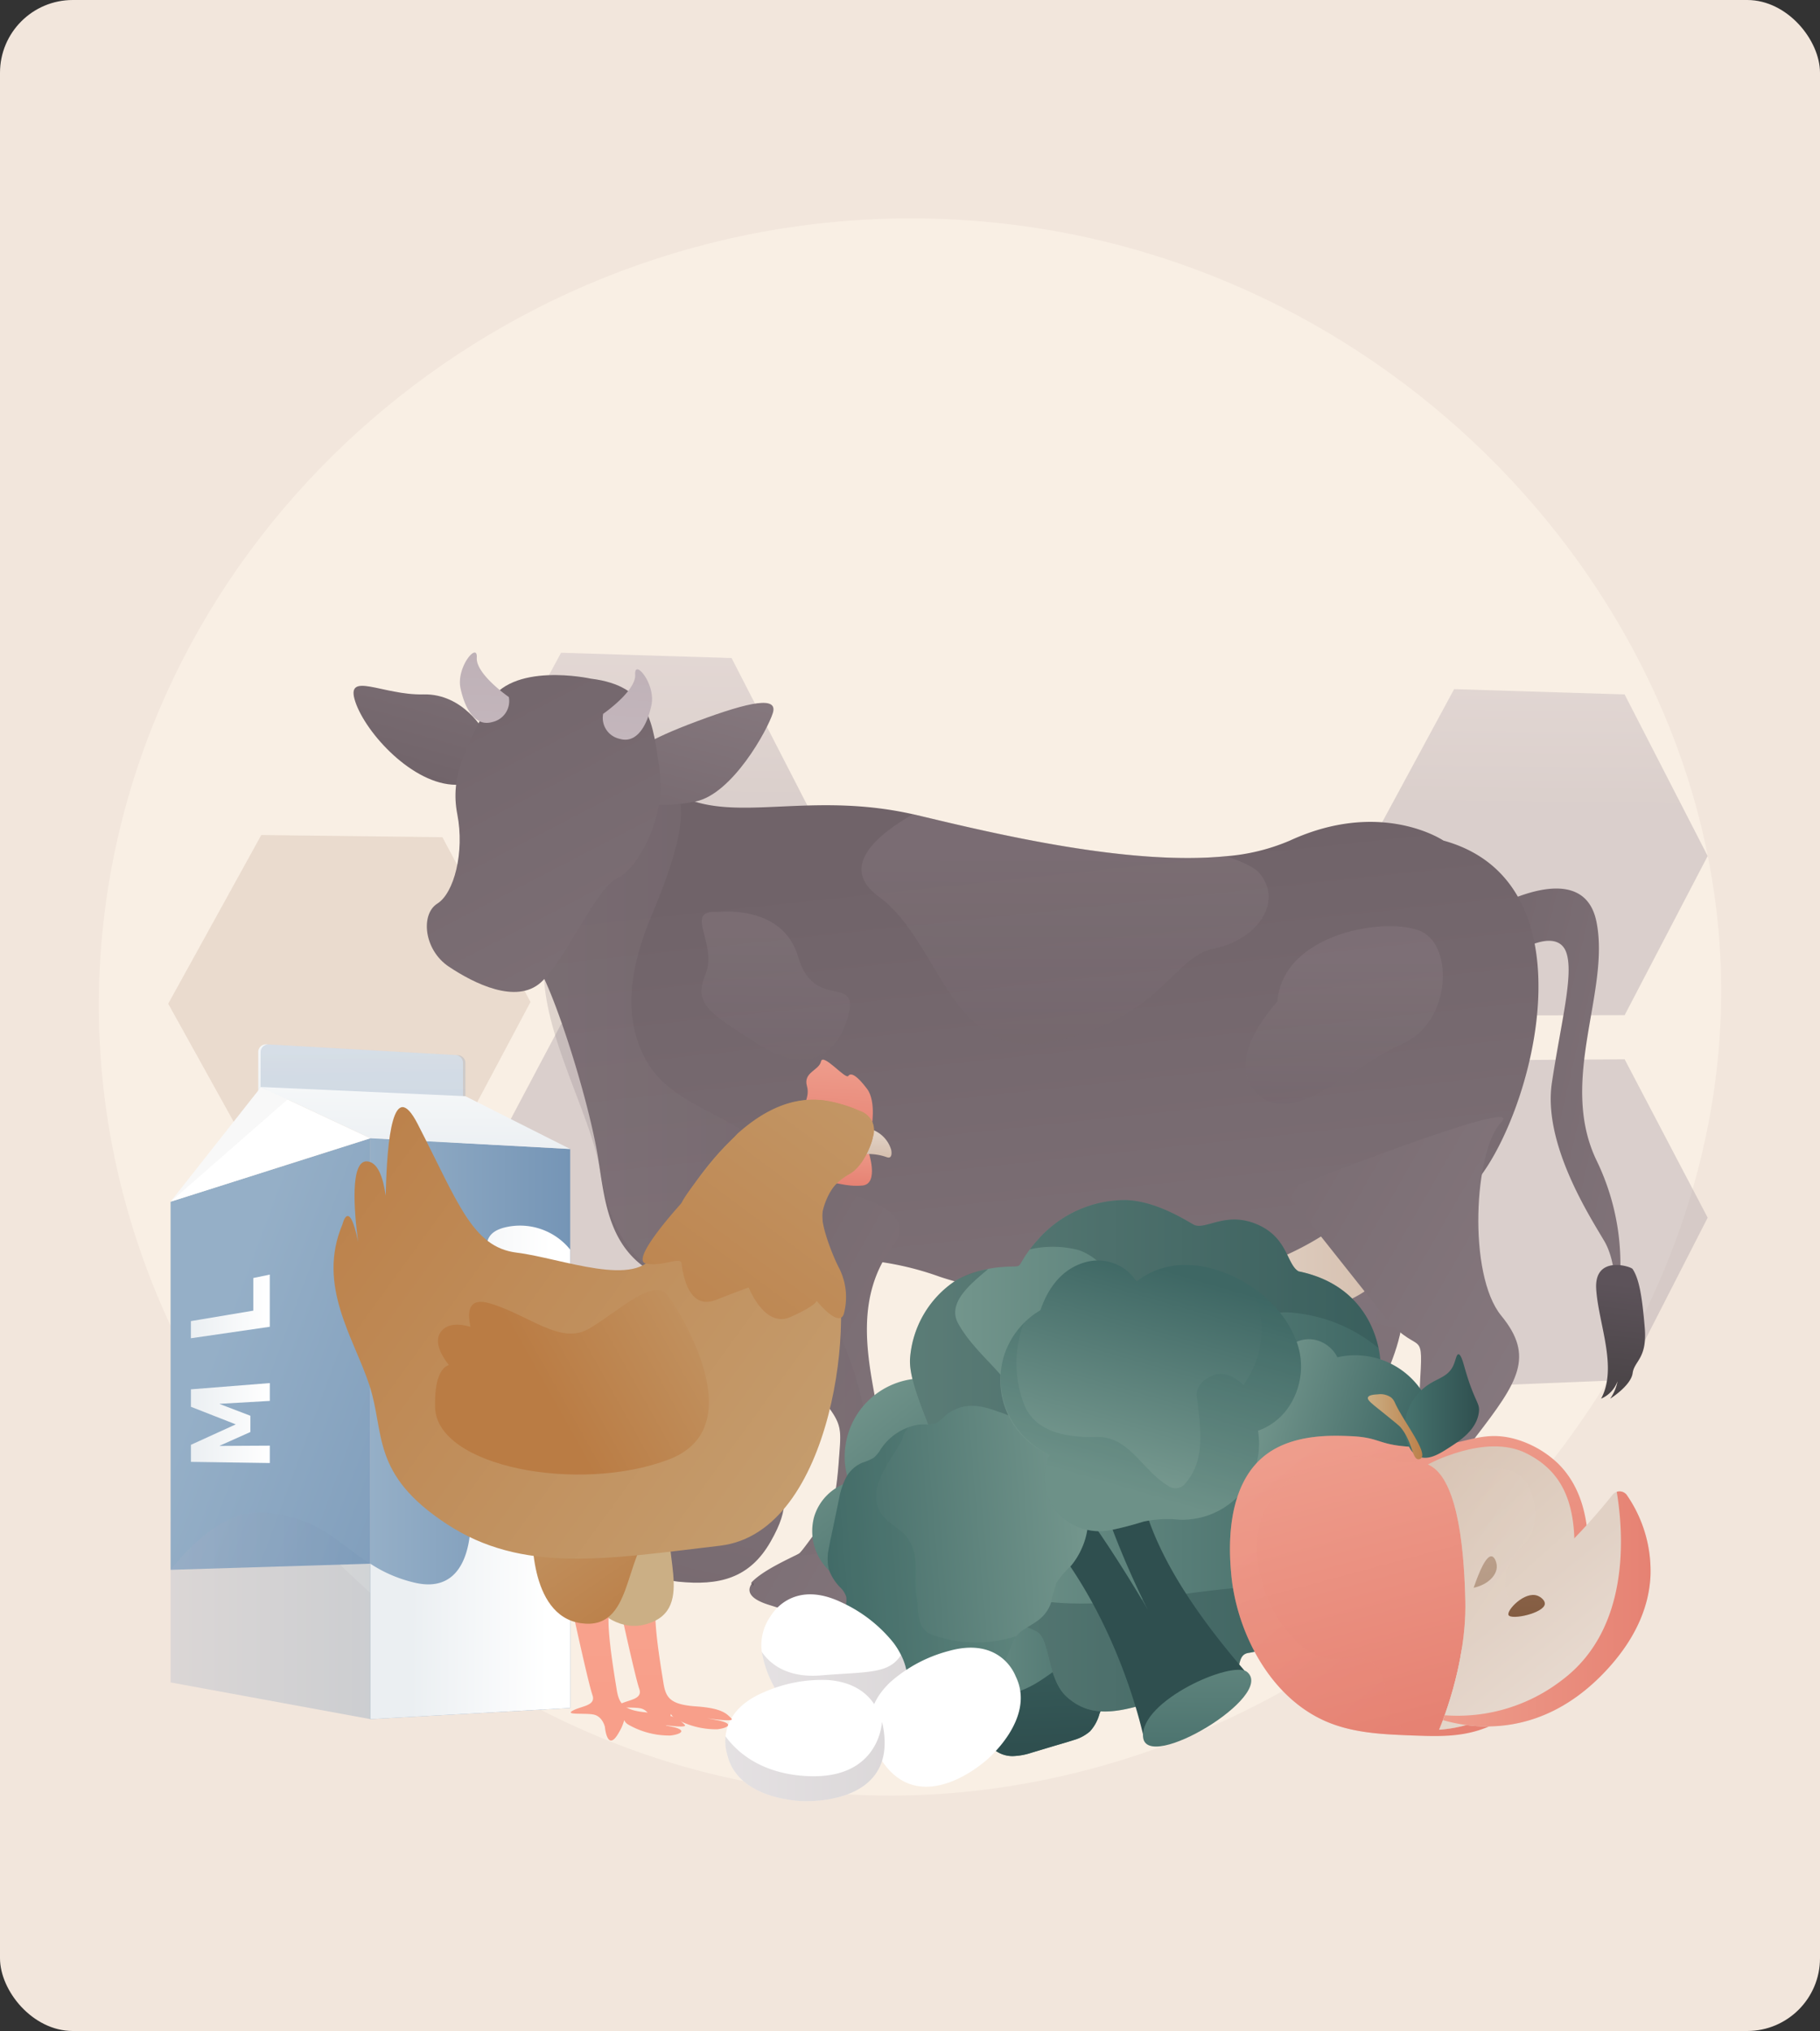 <svg xmlns="http://www.w3.org/2000/svg" xmlns:xlink="http://www.w3.org/1999/xlink" width="250" height="279" viewBox="0 0 250 279"><rect x="0" y="0" width="250" height="279" fill="#333333" stroke="none"/><defs><linearGradient id="a" x1="0.588" y1="-0.637" x2="0.545" y2="-0.078" gradientUnits="objectBoundingBox"><stop offset="0" stop-color="#e4d6ca"/><stop offset="1" stop-color="#d4bdac"/></linearGradient><linearGradient id="b" x1="0.523" y1="-1.484" x2="0.514" y2="-0.699" gradientUnits="objectBoundingBox"><stop offset="0" stop-color="#d3c5cb"/><stop offset="1" stop-color="#ada0a6"/></linearGradient><linearGradient id="c" x1="0.51" y1="-0.355" x2="0.501" y2="0.433" xlink:href="#b"/><linearGradient id="d" x1="0.579" y1="-0.525" x2="0.536" y2="0.034" xlink:href="#a"/><linearGradient id="e" x1="0.524" y1="-1.562" x2="0.515" y2="-0.776" xlink:href="#b"/><linearGradient id="f" x1="0.511" y1="-0.434" x2="0.502" y2="0.354" xlink:href="#b"/><linearGradient id="g" x1="2.965" y1="2.133" x2="-0.186" y2="-0.298" gradientUnits="objectBoundingBox"><stop offset="0" stop-color="#96888e"/><stop offset="1" stop-color="#706369"/></linearGradient><linearGradient id="h" x1="0.732" y1="-1.584" x2="0.388" y2="1.745" xlink:href="#g"/><linearGradient id="i" x1="0.699" y1="-1.571" x2="0.388" y2="1.746" xlink:href="#g"/><linearGradient id="j" x1="0" y1="0.5" x2="1" y2="0.5" xlink:href="#a"/><linearGradient id="m" x1="0.74" y1="-1.586" x2="0.359" y2="1.746" xlink:href="#g"/><linearGradient id="n" x1="0.957" y1="2.511" x2="0.44" y2="0.143" xlink:href="#g"/><linearGradient id="o" x1="2.314" y1="2.374" x2="-0.232" y2="-0.435" xlink:href="#g"/><linearGradient id="p" y1="0.5" x2="1" y2="0.5" gradientUnits="objectBoundingBox"><stop offset="0" stop-color="#5d535a"/><stop offset="1" stop-color="#464143"/></linearGradient><linearGradient id="q" x1="0" y1="0.5" x2="1" y2="0.5" xlink:href="#g"/><linearGradient id="s" x1="1.779" y1="1.763" x2="-0.421" y2="-0.705" xlink:href="#g"/><linearGradient id="t" x1="1.499" y1="-2.536" x2="0.313" y2="0.963" xlink:href="#g"/><linearGradient id="u" x1="1.132" y1="-1.561" x2="-0.034" y2="1.833" xlink:href="#g"/><linearGradient id="v" x1="1.663" y1="3.711" x2="0.188" y2="-0.314" xlink:href="#g"/><linearGradient id="w" x1="0.302" y1="4.569" x2="0.722" y2="-3.952" xlink:href="#b"/><linearGradient id="x" x1="0.311" y1="4.4" x2="0.73" y2="-4.121" xlink:href="#b"/><linearGradient id="y" x1="0.505" y1="0.201" x2="0.473" y2="1.09" xlink:href="#p"/><linearGradient id="z" x1="0.501" y1="0.208" x2="0.494" y2="1.089" xlink:href="#g"/><linearGradient id="aa" x1="0.504" y1="0.199" x2="0.493" y2="1.093" xlink:href="#g"/><linearGradient id="ab" x1="0.503" y1="0.203" x2="0.491" y2="1.085" xlink:href="#g"/><linearGradient id="ac" y1="0.5" x2="1" y2="0.5" gradientUnits="objectBoundingBox"><stop offset="0" stop-color="#799b91"/><stop offset="1" stop-color="#3e6764"/></linearGradient><linearGradient id="ad" x1="-5.804" y1="-0.306" x2="-5.704" y2="1.327" gradientUnits="objectBoundingBox"><stop offset="0" stop-color="#46736e"/><stop offset="0.996" stop-color="#2f4f4f"/></linearGradient><linearGradient id="ae" x1="0.045" y1="0.006" x2="0.703" y2="0.749" xlink:href="#ac"/><linearGradient id="ag" x1="-4.867" y1="0.815" x2="-3.917" y2="0.815" xlink:href="#ad"/><linearGradient id="ah" x1="-4.038" y1="0.718" x2="-2.855" y2="0.718" xlink:href="#ad"/><linearGradient id="ai" x1="-6.887" y1="0.783" x2="-1.906" y2="-1.14" xlink:href="#ad"/><linearGradient id="aj" x1="0.097" y1="0.403" x2="0.877" y2="0.604" xlink:href="#ac"/><linearGradient id="ak" x1="-8.986" y1="-0.332" x2="-8.137" y2="-0.332" xlink:href="#ac"/><linearGradient id="al" x1="1.112" y1="0.439" x2="-0.11" y2="0.553" xlink:href="#ac"/><linearGradient id="am" x1="-7.466" y1="1.102" x2="-6.189" y2="1.102" xlink:href="#ac"/><linearGradient id="an" x1="0.367" y1="0.83" x2="0.615" y2="0.055" xlink:href="#ac"/><linearGradient id="ao" x1="-5.504" y1="0.633" x2="-4.586" y2="0.633" xlink:href="#ac"/><linearGradient id="ap" x1="-17.53" y1="-1.628" x2="-17.568" y2="1.742" xlink:href="#ac"/><linearGradient id="at" x1="0.474" y1="1.439" x2="0.56" y2="-1.475" gradientUnits="objectBoundingBox"><stop offset="0.004" stop-color="#ebeff2"/><stop offset="1" stop-color="#fff"/></linearGradient><linearGradient id="au" x1="0.213" y1="-2.04" x2="0.779" y2="3.062" gradientUnits="objectBoundingBox"><stop offset="0" stop-color="#a6b2c7"/><stop offset="1" stop-color="#7595b6"/></linearGradient><linearGradient id="av" y1="0.5" x2="1" y2="0.5" gradientUnits="objectBoundingBox"><stop offset="0" stop-color="#95afc7"/><stop offset="1" stop-color="#7595b6"/></linearGradient><linearGradient id="aw" x1="0.208" y1="0.496" x2="0.894" y2="0.511" xlink:href="#at"/><linearGradient id="ax" x1="0.317" y1="0.354" x2="1.506" y2="1.303" xlink:href="#av"/><linearGradient id="ay" x1="0" y1="0.5" x2="1" y2="0.5" xlink:href="#au"/><linearGradient id="az" x1="0" y1="0.5" x2="1" y2="0.5" xlink:href="#at"/><linearGradient id="bd" x1="0.487" y1="1.104" x2="0.533" y2="-1.021" xlink:href="#at"/><linearGradient id="bf" x1="0.378" y1="-2.253" x2="0.504" y2="0.606" gradientUnits="objectBoundingBox"><stop offset="0" stop-color="#f6af9a"/><stop offset="0.996" stop-color="#f89f8a"/></linearGradient><linearGradient id="bg" x1="0.378" y1="-2.246" x2="0.501" y2="0.606" xlink:href="#bf"/><linearGradient id="bh" x1="0.465" y1="-2.246" x2="0.497" y2="0.605" xlink:href="#bf"/><linearGradient id="bl" x1="-16.322" y1="-2.483" x2="-16.685" y2="-1.314" gradientUnits="objectBoundingBox"><stop offset="0" stop-color="#cbaf85"/><stop offset="1" stop-color="#ba7c44"/></linearGradient><linearGradient id="bm" x1="0.38" y1="-2.253" x2="0.506" y2="0.606" xlink:href="#bf"/><linearGradient id="bn" x1="0.38" y1="-2.246" x2="0.503" y2="0.606" xlink:href="#bf"/><linearGradient id="bp" x1="-0.718" y1="-1.329" x2="1.016" y2="1.084" xlink:href="#bl"/><linearGradient id="bq" x1="0.537" y1="-0.017" x2="0.491" y2="0.995" gradientUnits="objectBoundingBox"><stop offset="0" stop-color="#ef9f8e"/><stop offset="1" stop-color="#e68273"/></linearGradient><linearGradient id="br" x1="0.535" y1="0.013" x2="0.482" y2="0.981" xlink:href="#bq"/><linearGradient id="bs" x1="0.531" y1="0.015" x2="0.488" y2="0.976" xlink:href="#a"/><linearGradient id="bt" x1="1.561" y1="1.073" x2="-0.105" y2="0.046" xlink:href="#bl"/><linearGradient id="bu" x1="1.992" y1="-0.288" x2="0.462" y2="0.514" xlink:href="#bl"/><linearGradient id="bv" x1="1.942" y1="-1.211" x2="-0.045" y2="1.485" xlink:href="#bl"/><linearGradient id="bw" x1="0.343" y1="-0.08" x2="0.667" y2="0.909" xlink:href="#bq"/><linearGradient id="bx" x1="0.334" y1="-0.009" x2="0.904" y2="0.982" xlink:href="#bq"/><linearGradient id="by" x1="0" y1="0.5" x2="1" y2="0.5" xlink:href="#ad"/><linearGradient id="ca" x1="0" y1="0.5" x2="1" y2="0.5" xlink:href="#bl"/><linearGradient id="cc" x1="0.6" y1="0.776" x2="0.091" y2="-0.335" xlink:href="#a"/><linearGradient id="cd" x1="0.345" y1="-0.115" x2="1.241" y2="4.299" gradientUnits="objectBoundingBox"><stop offset="0" stop-color="#956f53"/><stop offset="1" stop-color="#71482f"/></linearGradient><linearGradient id="ce" x1="0.668" y1="0.783" x2="-0.03" y2="-0.368" xlink:href="#a"/><clipPath id="cf"><path d="M1834.331,1744.989s7.829-4.318,13.428-1.566,15.635,1.827,17.059,10.985c1.332,8.571.095,29.989-28.969,27.023,0,0,3.8-8.683,3.606-17.652S1838.032,1746.6,1834.331,1744.989Z" transform="translate(-1834.331 -1742.506)" fill="none"/></clipPath><linearGradient id="cg" x1="1.001" y1="1.301" x2="0.403" y2="0.411" gradientUnits="objectBoundingBox"><stop offset="0" stop-color="#f3e9e1"/><stop offset="1" stop-color="#e1d1c5"/></linearGradient><linearGradient id="ch" x1="0" y1="0.5" x2="1" y2="0.5" xlink:href="#bq"/><linearGradient id="ci" x1="0.249" y1="-2.17" x2="0.817" y2="4.165" xlink:href="#cd"/></defs><g transform="translate(10355 9457)"><g transform="translate(-3879 -492)"><rect width="250" height="279" rx="10" transform="translate(-6476 -8965)" fill="#f2e6dc"/><g transform="translate(-6462.428 -8935)"><path d="M449.9,357.335c-57.05-1.685-106.468,39.711-113.934,94.027-8.163,59.387,36.766,112.821,92.049,121.379C496.773,583.386,563.469,521.8,557.48,455,552.969,404.661,507.888,359.048,449.9,357.335Z" transform="translate(-335 -357.285)" fill="#f9efe4"/><g transform="translate(9.534 59.668)" opacity="0.5"><g transform="translate(0)" opacity="0.8"><path d="M450.955,1053.18l-24.878-.3-12.786,23.174,12.786,23.052,24.878-.536,12.1-22.753Z" transform="translate(-413.292 -1027.839)" fill="url(#a)"/><path d="M793.093,1264.8l-23.424.165-12.028,22.708,12.028,22.135,23.424-.952,11.406-22.3Z" transform="translate(-715.707 -1213.95)" fill="url(#b)"/><path d="M793.093,847.981l-23.424-.73L757.641,869.5l12.028,22.595,23.424-.057L804.5,870.173Z" transform="translate(-715.707 -847.251)" fill="url(#c)"/></g><g transform="translate(122.673 4.999)" opacity="0.8"><path d="M1458.293,1094.232l-24.878-.3-12.786,23.174,12.786,23.052,24.878-.536,12.1-22.753Z" transform="translate(-1420.629 -1068.891)" fill="url(#d)"/><path d="M1800.431,1305.852l-23.423.165-12.028,22.708,12.028,22.135,23.423-.952,11.406-22.3Z" transform="translate(-1723.045 -1255.003)" fill="url(#e)"/><path d="M1800.431,889.034l-23.423-.73-12.028,22.249,12.028,22.595,23.423-.057,11.406-21.864Z" transform="translate(-1723.045 -888.303)" fill="url(#f)"/></g></g><g transform="translate(34.992 59.636)"><path d="M1896.734,1116.612s13.626-8.367,15.539,1.2-5.259,21.748,0,32.748a32.641,32.641,0,0,1,2.63,20.8s.478-6.244-1.554-9.7-8.466-13.412-7.2-21.779,3.018-14.821,1.982-17.849-5.339-1.2-7.251.4S1896.734,1116.612,1896.734,1116.612Z" transform="translate(-1741.539 -1080.802)" fill="url(#g)"/><g transform="translate(115.672 69.134)"><path d="M1592.071,1457.067c-1.924,4.621-3.656,7.128-4.043,11.362s-7.122,6.163-13.476,4.043,2.114-4.431,2.114-6.354,3.466-3.656,5.008-5.389,5.008-16.948,4.621-21.182,0-14.828,0-14.828l10.634-10.028s2.264,12.148,3.593,19.438S1593.994,1452.446,1592.071,1457.067Z" transform="translate(-1572.187 -1414.692)" fill="url(#h)"/><path d="M1593.226,1515.474c-5.2,3.61-4.188,8.376-5.054,13.574s-3.275,16.751-13.621,15.74c-6.354-2.12,2.114-4.43,2.114-6.354s3.466-3.656,5.008-5.389,5.008-16.948,4.621-21.182,0-14.828,0-14.828l11.408,5.008S1598.425,1511.87,1593.226,1515.474Z" transform="translate(-1572.187 -1487.008)" opacity="0.25" fill="url(#i)" style="mix-blend-mode:multiply;isolation:isolate"/></g><path d="M1567.075,1452.43a9.894,9.894,0,0,0,8.953,7.22c7.509.722,19.221-1.444,20.152-11.986S1573.573,1440.011,1567.075,1452.43Z" transform="translate(-1452.026 -1368.838)" fill="url(#j)"/><path d="M1618.5,1579.664s-2.984,4.092-1.155,4.717,3.851-4.043,3.851-4.043Z" transform="translate(-1495.652 -1490.44)" fill="url(#j)"/><path d="M1678.937,1575.893s.37,4.727,3,4.111-.329-3.905-.658-4.6S1678.937,1575.893,1678.937,1575.893Z" transform="translate(-1550.265 -1486.502)" fill="url(#j)"/><path d="M972.707,1485.176s0,17.185,3.177,22.961,1.155,9.242-.867,12.419-4.766,5.921-4.91,6.787-5.632,5.776,0,6.354,9.82-.433,12.708-5.488,1.589-6.21,1.733-10.686-.91-8.231,2.072-14.441,3.126-17.618,2.982-19.062S972.707,1485.176,972.707,1485.176Z" transform="translate(-925.53 -1406.06)" fill="url(#m)"/><path d="M959.767,1052.833c-7.942,4.477-6.5-2.311-19.062,5.487s-35.236,11.12-52.276,5.488a41.223,41.223,0,0,0-7.891-2c-4.627-.52-5.557,1.234-9.6,2.6h-.006a35.585,35.585,0,0,1-9.549,1.257c-.317.006-.641.013-.97.013-18.484-.145-17.618-11.693-19.206-19.78s-5.2-19.2-7.365-23.537c-.606-1.213.1-3.809,1.438-6.9,3.431-7.948,10.981-19.233,10.981-19.233s1.011,0,8.52,2.311c7.382,2.27,17.006-1.184,29.956,1.728.22.046.439.1.658.15,10.657,2.547,29.032,6.955,42.369,5.615a27.671,27.671,0,0,0,8.751-2.149c12.564-5.776,21.084,0,21.084,0C980.706,1010.232,967.709,1048.356,959.767,1052.833Z" transform="translate(-807.893 -978.05)" fill="url(#n)"/><path d="M1035.186,1459.343c-4.3,8.018-.855,17.208-.2,23.643.722,7.076,2.888,11.264.866,13.286s-1.155,3.466-3.61,8.376-5.343,4.043-12.679,1.733c-2.512-.791-3.027-1.8-2.38-2.819.041-.069-.012-.139-.012-.208v-.006c1.362-1.514,4.558-2.992,5.927-3.685a6.7,6.7,0,0,0,.687-.358c.578-.578,1.34-1.733,2.784-3.61s2.186-3.032,2.62-8.953.732-4.91-5.333-12.419c-2.507-3.1-5.349-7.284-7.833-11.125-3.523-5.47-6.311-10.247-6.311-10.247.116-2.888,5.731-4.165,11.883-4.084,8.913.121,18.958,3.085,15.1,8.127A16.74,16.74,0,0,0,1035.186,1459.343Z" transform="translate(-962.542 -1375.566)" fill="url(#o)"/><path d="M1072.4,1896.535a1.573,1.573,0,0,1,.15-.208C1072.465,1896.824,1072.425,1896.864,1072.4,1896.535Z" transform="translate(-1017.588 -1768.54)" fill="url(#p)"/><path d="M879.586,1081.311c-.318-5.193-4.1-14.678-7.244-19.3a7.335,7.335,0,0,0-1.947-2.264c-1.727-1.236-.953-6.064-2.033-10.916-2.195-9.86-14.266-9.2-18.81-17.172-3.507-6.15-2.042-13.294.487-19.5,1.9-4.671,10.113-23.291-3.211-17.807-2.992,1.236-6.028,4.048-8.3,6.282-.919.9-3.027,2.457-3.289,3.829-.276,1.444,3.176,5.935,2.779,6.46-7.487,9.9,3.576,25.674,5.183,35.988,1.678,10.773,7.133,16.251,18.616,16.251.329,0,.653,0,.971-.006,2.484,3.841,5.332,8.023,7.839,11.125,6.065,7.509,5.776,6.5,5.343,12.419s-1.155,7.076-2.6,8.953-2.166,3.032-2.744,3.61a3.642,3.642,0,0,1-.606.358c2.056-.167,4.343-.254,6.285-1.224C880.932,1096.092,879.973,1087.665,879.586,1081.311Z" transform="translate(-809.304 -975.532)" opacity="0.25" fill="url(#q)" style="mix-blend-mode:multiply;isolation:isolate"/><path d="M1215.186,1455.009s-1.64-9.283.959-8.416,24.549,13.286,35.38,7.22,23.827-11.785,24.838-9.286,0,6.362,0,6.362S1249.318,1467.9,1215.186,1455.009Z" transform="translate(-1142.541 -1371.232)" opacity="0.25" fill="url(#q)" style="mix-blend-mode:multiply;isolation:isolate"/><path d="M1672.613,1381.108s8.231,10.4,13.286,16.752,5.776,1.733,5.343,8.953.289,17.185-1.155,19.784-6.643,5.921-6.643,8.664,6.354,3.322,6.354,3.322,4.043-.867,6.787-6.787-3.466-9.386,2.311-16.9,8.087-10.975,3.466-16.607-3.755-22.672,0-26.571S1672.613,1381.108,1672.613,1381.108Z" transform="translate(-1544.712 -1307.191)" fill="url(#s)"/><path d="M640.345,890.972s-2.848-5.343-8.428-5.2-10.779-3.321-9.335,1.011,7.914,11.408,13.849,11.408S640.345,890.972,640.345,890.972Z" transform="translate(-622.339 -880.018)" fill="url(#t)"/><path d="M942.823,910.289s.825-1.221,8.19-3.965,11.1-3.427,10.377-1.116-5.549,11.113-10.614,12.15-7.87.019-7.87.019v-6.839Z" transform="translate(-903.795 -896.892)" fill="url(#u)"/><path d="M727.548,872.927s-11.119-2.455-14.152,3.61-5.2,9.82-4.188,15.018-.433,10.831-2.744,12.275-1.877,6.354,1.588,8.664,9.237,5.2,12.633,2.166,7.584-13,10.472-14.3,6.771-8.52,5.84-14.874S735.78,873.938,727.548,872.927Z" transform="translate(-694.957 -869.337)" fill="url(#v)"/><path d="M748.987,853.11s-4.549-3.151-4.4-5.4-2.842,1.282-2.238,4.175,2.058,5.343,4.368,4.657A2.941,2.941,0,0,0,748.987,853.11Z" transform="translate(-727.659 -846.993)" fill="url(#w)"/><path d="M903.578,872.083s4.549-3.151,4.4-5.4,2.842,1.282,2.238,4.175-2.058,5.343-4.368,4.657A2.941,2.941,0,0,1,903.578,872.083Z" transform="translate(-869.292 -863.656)" fill="url(#x)"/><path d="M2028.933,1538.432c-.239-.368-5.3-1.967-5.006,2.75s2.985,10.765.674,15.058a4.143,4.143,0,0,0,2.262-2.4,6.361,6.361,0,0,1-1.011,2.4s2.84-1.772,3.081-3.505,2.022-1.983,1.661-6.274S2029.833,1539.816,2028.933,1538.432Z" transform="translate(-1853.233 -1453.739)" fill="url(#y)"/><path d="M1243.7,1047.838c-5.776,1.155-7.122,9.433-21.76,12.719s-15.6-13.493-24.33-19.848c-5.666-4.118.012-8.641,4.708-11.316.22.046.439.1.658.15,10.657,2.547,29.032,6.955,42.369,5.615,2.271.78,3.894,1.554,4.517,2.281C1253.325,1041.484,1249.472,1046.683,1243.7,1047.838Z" transform="translate(-1125.47 -1007.181)" opacity="0.25" fill="url(#z)" style="mix-blend-mode:multiply;isolation:isolate"/><path d="M1632.675,1166.082s-7.7,8.087-2.7,12.708,13.048-3.944,19.809-6.882,7.147-13.335,2.718-15.453S1633.446,1156.455,1632.675,1166.082Z" transform="translate(-1505.785 -1118.111)" opacity="0.25" fill="url(#aa)" style="mix-blend-mode:multiply;isolation:isolate"/><path d="M1017.116,1139.248s8.91-1.155,11.026,6.21,8.325,2.325,6.881,7.95-5.776,8.276-12.419,3.99-8.919-5.441-7.2-9.629S1012.257,1138.866,1017.116,1139.248Z" transform="translate(-967.051 -1103.599)" opacity="0.25" fill="url(#ab)" style="mix-blend-mode:multiply;isolation:isolate"/></g><g transform="translate(97.974 134.851)"><path d="M1235.262,1865.841a17.33,17.33,0,0,0,.111,5.6c.258,1.809.726,3.557,2.286,4.683a5.3,5.3,0,0,0,1.082.62,6.028,6.028,0,0,1,1.315.5c.614.447.875,1.4,1.36,1.987a6.76,6.76,0,0,0,4.605,2.406,3.918,3.918,0,0,1,1.3.248,6.89,6.89,0,0,1,1.186.932,3.976,3.976,0,0,0,2.5.853,8.908,8.908,0,0,0,2.563-.461c.979-.289,1.955-.586,2.932-.879s1.955-.565,2.921-.88a5.751,5.751,0,0,0,2.205-1.189,5.813,5.813,0,0,0,1.268-2.3,2.717,2.717,0,0,1,.653-1.122,2.825,2.825,0,0,1,1.181-.487,8.586,8.586,0,0,0,4.434-2.348,5.177,5.177,0,0,0,1.337-4.22c-.021-.135-.05-.267-.083-.4a.748.748,0,0,0,.359-.418,7.619,7.619,0,0,0-2.774-8.5,13.169,13.169,0,0,0-2.358-1.13c-.786-.347-1.166-1.129-1.728-1.737-1.216-1.315-2.786-1.184-4.408-.945a3.848,3.848,0,0,1-2.151-.116c-.811-.345-1.521-.886-2.327-1.239a4.331,4.331,0,0,0-2.581-.332,18.356,18.356,0,0,1-2.353.56,10.743,10.743,0,0,1-2.638-.567,8.869,8.869,0,0,0-2.428-.137,8.509,8.509,0,0,0-4.72,1.826,5.3,5.3,0,0,0-1.644,2.182,5.483,5.483,0,0,0-.287,1.337,2.014,2.014,0,0,1-.332,1.134,12.406,12.406,0,0,1-1,.944,5.735,5.735,0,0,0-.83,1.065A7.293,7.293,0,0,0,1235.262,1865.841Z" transform="translate(-1223.441 -1807.283)" fill="url(#ac)"/><path d="M1237.2,1914.747c1.542,2.9,3.4,5.661,4.906,8.579a11.811,11.811,0,0,0,4.279,3.737,6.663,6.663,0,0,0,5.835.219c3.72-1.37,6.037-4.77,10.214-5.244a21.086,21.086,0,0,1,8.084.564,5.2,5.2,0,0,1-1.358,4.05,8.585,8.585,0,0,1-4.434,2.348,2.826,2.826,0,0,0-1.181.487,2.718,2.718,0,0,0-.653,1.122,5.811,5.811,0,0,1-1.268,2.3,5.746,5.746,0,0,1-2.205,1.189c-.966.315-1.947.589-2.921.88s-1.953.59-2.932.879a8.92,8.92,0,0,1-2.563.461,3.977,3.977,0,0,1-2.5-.853,6.9,6.9,0,0,0-1.186-.932,3.919,3.919,0,0,0-1.3-.248,6.761,6.761,0,0,1-4.605-2.406c-.484-.582-.746-1.539-1.36-1.987a6.035,6.035,0,0,0-1.315-.5,5.291,5.291,0,0,1-1.082-.62c-1.56-1.127-2.028-2.875-2.286-4.683a17.331,17.331,0,0,1-.111-5.6,7.294,7.294,0,0,1,.945-2.529,5.741,5.741,0,0,1,.83-1.065C1237.089,1914.846,1237.143,1914.8,1237.2,1914.747Z" transform="translate(-1223.441 -1859.932)" fill="url(#ad)"/><path d="M1175.531,1673.087a10.46,10.46,0,0,0-6.111-3.518,6.136,6.136,0,0,0-2.355-6.567c-2.79-1.96-6.087-1.635-9.025-.373a10.754,10.754,0,0,0-13.443,13.752,7.068,7.068,0,0,0-4.793,4.781,7.493,7.493,0,0,0,2.69,7.888,43.828,43.828,0,0,0,3.825,2.533,15.468,15.468,0,0,1,3.35,3.343,10.4,10.4,0,0,0,8.492,3.745,10.191,10.191,0,0,0,7.3-3.855,8.256,8.256,0,0,0,5.892.769,9.594,9.594,0,0,0,6.467-5.121C1180.493,1685.22,1179.36,1677.5,1175.531,1673.087Z" transform="translate(-1139.526 -1637.619)" fill="url(#ae)"/><g transform="translate(12.477 0)"><path d="M1289.481,1526.834c1.534-.216,5.828-1.472,8.083-3.72,2.377-2.369,1.976-7.155,2.94-8.367s3.808-2.069,5.665-4.356c2.688-3.311,3.57-7.87,1.628-10.666-.836-1.2-3.277-3.132-2.946-4.9.376-.869,3.138-2.484,2.756-7.861-.3-4.292-2.777-10.808-11.271-12.544-1.662-.968-1.455-4.7-5.8-6.495s-7.082.974-8.668.05-5.4-3.239-9.3-3.346a15.96,15.96,0,0,0-12.168,5.592,17.279,17.279,0,0,0-2.114,2.914c-.251.429-.32.585-.814.608-.584.026-1.15.018-1.741.081a15.545,15.545,0,0,0-6.443,1.837,14.042,14.042,0,0,0-6.319,10.751c-.242,3.761,3.528,10.5,3.131,11.628s-4.289,4.8-4.111,9.309a14.419,14.419,0,0,0,8.253,12.969c2.287,1.105,8.6,2.566,10.268,3.681s1.339,6.468,3.956,8.844c2.841,2.58,5.954,2.41,10.315,1.168,2.359-.672,3.782-.359,5.734-1.978,2.25.692,5.21-.552,7.091-2.393C1288.458,1528.813,1287.947,1527.05,1289.481,1526.834Z" transform="translate(-1241.986 -1464.627)" fill="url(#ac)"/></g><g transform="translate(12.477 0)" opacity="0.4" style="mix-blend-mode:multiply;isolation:isolate"><path d="M1421.823,1480.153c-5.987-.861-10.316,4.128-15.88,4.823s-6.884-6.595-9.946-10.349a8.054,8.054,0,0,0-3.941-3.111,14.142,14.142,0,0,0-6.751-.117c.3-.4.62-.8.964-1.174a15.96,15.96,0,0,1,12.168-5.592c3.893.106,7.711,2.422,9.3,3.346s4.322-1.848,8.668-.05,4.139,5.527,5.8,6.495c7.246,1.481,10.109,6.44,10.983,10.53l-.354-.269A21.317,21.317,0,0,0,1421.823,1480.153Z" transform="translate(-1367.853 -1464.627)" fill="url(#ag)"/><path d="M1249.291,1544.087a12.732,12.732,0,0,1,4.4-1.549c-2.347,1.989-5.679,4.62-4.121,7.449,2.588,4.735,8.018,7.711,9.557,13.291,1.574,5.953-4.277,9.674-9.046,11.891-1.708.812-1.843,2.419-1.234,3.957a13.648,13.648,0,0,0,9.692,8.59c10.418,2.146,20.277-.815,30.813-1.493,2.79-.254,5.226,1.775,7.34,3.364q1.489-1.323,2.887-2.739a8.876,8.876,0,0,1-2.013,4.688c-2.255,2.247-6.549,3.5-8.083,3.72s-1.023,1.979-1.873,2.811c-1.881,1.84-4.841,3.084-7.091,2.393-1.952,1.618-3.375,1.306-5.734,1.978-4.361,1.241-7.474,1.411-10.315-1.168-2.617-2.376-2.288-7.729-3.956-8.844s-7.981-2.576-10.268-3.681a14.418,14.418,0,0,1-8.253-12.969c-.178-4.507,3.714-8.183,4.111-9.309s-3.372-7.867-3.13-11.628A14.042,14.042,0,0,1,1249.291,1544.087Z" transform="translate(-1241.986 -1533.05)" fill="url(#ah)"/></g><path d="M1350.182,1667.806c15.353,12.3,19.72,34.419,19.72,34.419l14.288-8.939c-19.568-22.464-15-31.742-15.169-41.336,0,0-1.19-2.336-2.015.344-.436,1.416-1.025,7.151-.058,13.525-4.621-6.841-3.9-12.817-5.5-14.647-.546-.622-2.068-.447-2.068-.447a120.032,120.032,0,0,0,11.01,33.6s-9.805-17.008-15.313-20.858c-1.031-.7-1.74.18-.916,1.809a52.377,52.377,0,0,1,5.312,7.931c-4.924-4.259-5.748-5.283-7.483-6.729S1349.389,1666.187,1350.182,1667.806Z" transform="translate(-1324.268 -1628.042)" fill="url(#ai)"/><path d="M1618.789,1640.383a5.13,5.13,0,0,0,3.69-4.27,10.582,10.582,0,0,0-1.637-7.3,11,11,0,0,0-11.649-4.713,4.5,4.5,0,0,0-3.563-2.469,4.23,4.23,0,0,0-3.523,1.446,8.026,8.026,0,0,0-2.325.213,4.5,4.5,0,0,0-3.468,4.041c-2.575.931-3.948,4.154-4.132,6.75-.131,1.854.134,3.926,1.534,5.283.581.564,1.357.68,1.429,1.554a7.848,7.848,0,0,0,.476,2.419,7.322,7.322,0,0,0,3.326,3.628,6.586,6.586,0,0,0,2.066.692,22.754,22.754,0,0,1,2.577.031,5.18,5.18,0,0,1,1.236.863,5.605,5.605,0,0,0,1.129.632,5.707,5.707,0,0,0,2.374.368,9.535,9.535,0,0,0,4.359-1.543C1615.421,1646.36,1618.324,1643.673,1618.789,1640.383Z" transform="translate(-1537.033 -1602.503)" fill="url(#aj)"/><path d="M1596.771,1713.249c.728.778,1.793,2.181,2.317,1.759,4.785-4.094,10.959-1.186,16.3-.172,3.146.557,4.8-2.876,5.715-5.21a18.046,18.046,0,0,0,1.113-3.556,9.6,9.6,0,0,1,.26,4.208,5.13,5.13,0,0,1-3.69,4.27c-.464,3.29-3.367,5.977-6.1,7.629a9.535,9.535,0,0,1-4.359,1.543,5.705,5.705,0,0,1-2.374-.368,5.615,5.615,0,0,1-1.129-.632,5.187,5.187,0,0,0-1.236-.863,22.811,22.811,0,0,0-2.577-.032,6.582,6.582,0,0,1-2.066-.692,7.321,7.321,0,0,1-3.326-3.627,7.853,7.853,0,0,1-.476-2.419c-.072-.874-.848-.99-1.429-1.554-1.4-1.358-1.665-3.429-1.534-5.283.01-.137.024-.276.04-.416C1593.719,1709.619,1595.127,1711.462,1596.771,1713.249Z" transform="translate(-1537.033 -1676.667)" opacity="0.2" fill="url(#ak)" style="mix-blend-mode:multiply;isolation:isolate"/><path d="M1186.229,1700.492a19.9,19.9,0,0,0-5.708-2.944c-1.967-.727-3.986-1.21-5.976-.251a6.079,6.079,0,0,0-1.216.754,6.924,6.924,0,0,1-1.227,1.052c-.787.375-1.9.116-2.748.288a7.759,7.759,0,0,0-4.944,3.334,4.489,4.489,0,0,1-.958,1.172,7.9,7.9,0,0,1-1.589.688,4.566,4.566,0,0,0-2.225,2.054,10.23,10.23,0,0,0-.935,2.839c-.244,1.146-.477,2.293-.715,3.44s-.5,2.281-.707,3.429a6.6,6.6,0,0,0,0,2.875,6.663,6.663,0,0,0,1.628,2.536,3.118,3.118,0,0,1,.776,1.272,3.246,3.246,0,0,1-.153,1.459,9.848,9.848,0,0,0-.052,5.757,5.941,5.941,0,0,0,3.528,3.655c.147.052.3.1.447.134a.86.86,0,0,0,.225.591,8.744,8.744,0,0,0,10.092,1.842,15.11,15.11,0,0,0,2.428-1.763,6.761,6.761,0,0,1,2.7-.8c1.992-.509,2.717-2.165,3.362-3.933a4.417,4.417,0,0,1,1.291-2.108c.792-.63,1.724-1.051,2.522-1.672a4.969,4.969,0,0,0,1.745-2.423,21.051,21.051,0,0,1,.72-2.681,12.327,12.327,0,0,1,2.013-2.353,10.184,10.184,0,0,0,1.465-2.376,9.767,9.767,0,0,0,.735-5.761,6.078,6.078,0,0,0-1.3-2.851,6.277,6.277,0,0,0-1.193-1.02,2.312,2.312,0,0,1-.963-.955,14.312,14.312,0,0,1-.4-1.529,6.582,6.582,0,0,0-.621-1.419A8.371,8.371,0,0,0,1186.229,1700.492Z" transform="translate(-1154.978 -1668.492)" fill="url(#al)"/><path d="M1161.864,1726.026a7.912,7.912,0,0,0,1.589-.688,4.492,4.492,0,0,0,.958-1.172,7.834,7.834,0,0,1,3.742-2.99l-.386.612a4.2,4.2,0,0,0-.456,1.167c-1.691,3.062-4.751,6.529-3.06,9.657.812,1.708,3.129,2.435,4.026,4.042,1.522,2.3.576,5.293,1.1,7.965.271,1.945-.084,4.228,2.149,5.056a17.9,17.9,0,0,0,11.5.17,5.908,5.908,0,0,0-.771,1.571c-.645,1.768-1.37,3.424-3.362,3.933a6.768,6.768,0,0,0-2.7.8,15.1,15.1,0,0,1-2.428,1.763,8.744,8.744,0,0,1-10.092-1.842.86.86,0,0,1-.225-.591c-.151-.038-.3-.082-.447-.134a5.94,5.94,0,0,1-3.528-3.655,9.849,9.849,0,0,1,.052-5.757,3.243,3.243,0,0,0,.153-1.458,3.116,3.116,0,0,0-.776-1.272,6.668,6.668,0,0,1-1.628-2.537,6.594,6.594,0,0,1,0-2.875c.21-1.147.47-2.287.707-3.429s.471-2.294.715-3.439a10.226,10.226,0,0,1,.935-2.839A4.563,4.563,0,0,1,1161.864,1726.026Z" transform="translate(-1154.978 -1689.934)" opacity="0.2" fill="url(#am)" style="mix-blend-mode:multiply;isolation:isolate"/><path d="M1377.6,1533.373a10.818,10.818,0,0,0-6.931,2.267,6.345,6.345,0,0,0-6.678-2.731c-3.437.79-5.467,3.55-6.528,6.682a11.122,11.122,0,0,0,1.278,19.847,7.31,7.31,0,0,0,.362,6.991,7.75,7.75,0,0,0,7.925,3.387,45.234,45.234,0,0,0,4.593-1.19,16,16,0,0,1,4.888-.263,10.751,10.751,0,0,0,8.753-3.94,10.54,10.54,0,0,0,2.082-8.277,8.541,8.541,0,0,0,4.666-4,9.923,9.923,0,0,0,.535-8.515C1390.357,1537.948,1383.639,1533.482,1377.6,1533.373Z" transform="translate(-1326.093 -1524.456)" fill="url(#an)"/><path d="M1355.236,1578.339c1.573,3.89,6.038,4.515,9.877,4.446,4.481-.221,6.326,4.582,9.895,6.7a1.688,1.688,0,0,0,2.148-.1c3.078-3.281,2.3-7.712,1.825-11.89-.339-1.657.964-2.807,2.6-3.332,1.471-.322,2.774.592,3.789,1.437a12.913,12.913,0,0,0,1.011-13.5,16.052,16.052,0,0,1,6.156,7.306,9.921,9.921,0,0,1-.535,8.515,8.539,8.539,0,0,1-4.666,4,10.539,10.539,0,0,1-2.082,8.277,10.752,10.752,0,0,1-8.753,3.94,15.994,15.994,0,0,0-4.888.263,45.3,45.3,0,0,1-4.593,1.19,7.749,7.749,0,0,1-7.925-3.387,7.31,7.31,0,0,1-.362-6.991,11.393,11.393,0,0,1-6.226-13.74,11.2,11.2,0,0,1,2.654-4.288A15.635,15.635,0,0,0,1355.236,1578.339Z" transform="translate(-1326.093 -1550.225)" opacity="0.2" fill="url(#ao)" style="mix-blend-mode:multiply;isolation:isolate"/><path d="M1527.112,1994.81c-2-1.67-14.741,3.96-14.288,8.939S1531.067,1998.1,1527.112,1994.81Z" transform="translate(-1467.353 -1929.982)" fill="url(#ap)"/></g><g transform="translate(86.058 189.016)"><g transform="translate(4.961 0)"><path d="M1099.676,1927.086c-6.465,6.5-13.523-2.227-13.736-2.441a15.244,15.244,0,0,1-3.475-7.34,6.876,6.876,0,0,1,1.243-4.947,1.236,1.236,0,0,1,.07-.114c.47-.74,3.372-4.719,9.589-1.757a19.6,19.6,0,0,1,7.161,5.544,10.921,10.921,0,0,1,1.059,1.7C1103.033,1920.619,1102.852,1923.895,1099.676,1927.086Z" transform="translate(-1082.413 -1909.406)" fill="#fff"/><path d="M1100.048,1984.054c-6.465,6.5-13.523-2.227-13.736-2.44a15.244,15.244,0,0,1-3.475-7.34c.912,1.363,3.2,3.65,8.157,3.233,6.293-.529,9.286-.136,10.965-2.81C1103.405,1977.587,1103.224,1980.863,1100.048,1984.054Z" transform="translate(-1082.785 -1966.374)" opacity="0.25" fill="url(#q)" style="mix-blend-mode:multiply;isolation:isolate"/></g><g transform="translate(19.817 7.326)"><path d="M1220.2,1985.232c-.247.174-8.672,7.584-13.951.092-3.114-4.421-1.951-8.235,1.022-11.041a19.618,19.618,0,0,1,7.992-4.259c6.626-1.871,8.817,2.54,9.156,3.348.035.08.051.124.051.124C1227.351,1979.333,1220.444,1985.058,1220.2,1985.232Z" transform="translate(-1204.404 -1969.565)" fill="#fff"/><path d="M1220.2,2012.678c-.247.173-8.672,7.584-13.951.092-3.114-4.421-1.951-8.235,1.022-11.041-1.6,8.557,5.931,11.866,12.18,9.065,4.663-2.088,5.084-7.3,4.969-9.977.035.08.051.124.051.124C1227.351,2006.78,1220.444,2012.5,1220.2,2012.678Z" transform="translate(-1204.404 -1997.012)" opacity="0.25" fill="url(#q)" style="mix-blend-mode:multiply;isolation:isolate"/></g><g transform="translate(0 11.732)"><path d="M1052.617,2022.426c-.3.02-9.271-.1-10.689-6.458a1.16,1.16,0,0,1-.038-.127,6.312,6.312,0,0,1-.184-2.312c.189-1.851,1.26-4.356,5.211-6.042a19.611,19.611,0,0,1,8.895-1.7c3.47.27,6.378,1.934,7.38,5.751a11.545,11.545,0,0,1,.345,2.2C1064.129,2022.887,1052.92,2022.406,1052.617,2022.426Z" transform="translate(-1041.672 -2005.747)" fill="#fff"/><path d="M1052.617,2064.2c-.3.02-9.271-.1-10.689-6.457a1.191,1.191,0,0,1-.038-.128,6.314,6.314,0,0,1-.184-2.312c1.535,2.1,4.858,5.164,11.294,5.458,9.9.454,10.192-7.448,10.192-7.448a11.543,11.543,0,0,1,.345,2.2C1064.129,2064.662,1052.92,2064.18,1052.617,2064.2Z" transform="translate(-1041.672 -2047.521)" opacity="0.25" fill="url(#q)" style="mix-blend-mode:multiply;isolation:isolate"/></g></g><g transform="translate(9.865 113.467)"><path d="M542.951,1296.8l-28.133-.208v-6.5a1.066,1.066,0,0,1,1.126-1.064l26,1.481a1.066,1.066,0,0,1,1.005,1.064Z" transform="translate(-502.784 -1289.032)" fill="url(#at)"/><path d="M545.6,1296.8l-28.134-1.6v-5.1a1.066,1.066,0,0,1,1.126-1.064l26,1.481a1.066,1.066,0,0,1,1.005,1.064Z" transform="translate(-505.107 -1289.032)" opacity="0.3" fill="url(#au)" style="mix-blend-mode:multiply;isolation:isolate"/><g transform="translate(27.428 12.846)"><path d="M668.692,1472.837l-27.46,1.526v-79.844l27.46,1.526Z" transform="translate(-641.232 -1394.519)" fill="url(#av)"/><g transform="translate(0 12.03)"><path d="M659.673,1493.587c-7.012,1.775,3.966,10.877-2.229,12.779-4.919,1.51-4.332-12.189-8.833-8.3-4.559,3.939,1.494,15.684,4.561,24.7,3.041,8.941,3.2,21.848-5.952,19.585a18.811,18.811,0,0,1-5.989-2.584v21.352l27.46-1.526v-62.966A8.841,8.841,0,0,0,659.673,1493.587Z" transform="translate(-641.232 -1493.307)" fill="url(#aw)"/></g></g><g transform="translate(0 5.855)"><path d="M416,1454.221v-50.572l27.442-8.713v58.442Z" transform="translate(-416.004 -1387.894)" fill="url(#ax)"/><path d="M443.447,1344.15,416,1352.863l12.427-15.755h0Z" transform="translate(-416.004 -1337.108)" fill="#fff"/><g transform="translate(0)" opacity="0.3" style="mix-blend-mode:multiply;isolation:isolate"><path d="M428.431,1337.108,416,1352.863l16.068-14.047Z" transform="translate(-416.004 -1337.108)" fill="#e6e6e6"/></g><path d="M416,1824.657v15.466l27.442,5.043v-21.327c-4.681-2.968-6.875-6.323-14.493-7.062C423.984,1816.294,419.28,1820.553,416,1824.657Z" transform="translate(-416.004 -1758.33)" opacity="0.3" fill="url(#ay)" style="mix-blend-mode:multiply;isolation:isolate"/><g transform="translate(2.789 14.978)"><path d="M442.857,1673.93v.028l4.213,1.612v2.234l-4.213,1.882v.028l6.882-.039v2.39l-10.835-.16v-2.343l6.125-2.794v-.028l-6.125-2.4v-2.4l10.835-.858v2.449Z" transform="translate(-438.904 -1645.387)" fill="url(#az)"/><path d="M449.739,1630.709,438.9,1631.8v-2.518l10.835-1.345Z" transform="translate(-438.904 -1607.495)" fill="url(#az)"/><path d="M438.9,1555.1l8.573-1.437v-4.483l2.262-.468v7.169l-10.835,1.575Z" transform="translate(-438.904 -1537.919)" fill="url(#az)"/><path d="M438.9,1469.132l4.39-1.073v-.028l-4.39-1.9v-2.653l4.933,2.2,5.9-5.571v2.924l-5.354,4.739v.028l5.354-1.309v2.523l-10.835,2.415Z" transform="translate(-438.904 -1460.101)" fill="url(#az)"/></g></g><path d="M518.049,1337.108l28.062,1.263,14.4,7.255-27.445-1.475Z" transform="translate(-505.622 -1331.253)" fill="url(#bd)"/><path d="M533.065,1344.15l-15.016-7.042,2.1,2.848Z" transform="translate(-505.622 -1331.253)" opacity="0.3" fill="url(#ay)" style="mix-blend-mode:multiply;isolation:isolate"/></g><g transform="translate(32.244 115.568)"><g transform="translate(39.013 73.847)"><path d="M922.646,1922.969h0l-.012-.055Z" transform="translate(-922.33 -1921.668)" fill="url(#bf)"/><path d="M922.571,1922.625l-.009-.04Z" transform="translate(-922.266 -1921.379)" fill="url(#bg)"/><path d="M935.782,1929.347c-.643-.643-1.241-1.42-4.849-1.67s-4.18-1.215-4.5-3.251-1.661-9.734-.857-11.235-5.123.791-5.123.791l.038.172c.347,1.586,2.138,9.739,2.621,11.093.536,1.5-1.5,1.5-2.679,2.144s1.462.321,2.767.536,1.626,1.715,1.626,1.715.321,3.644,1.929.75a6.345,6.345,0,0,0,.724-1.686,1.3,1.3,0,0,0,.562.614,11.3,11.3,0,0,0,5.787,1.5c1.536-.179,2.393-.786,0-1.25-.59-.114-1.054-.2-1.421-.266C933.938,1929.521,936.215,1929.78,935.782,1929.347Z" transform="translate(-920.135 -1912.682)" fill="url(#bh)"/><g opacity="0.3" style="mix-blend-mode:multiply;isolation:isolate"><path d="M922.646,1922.969h0l-.012-.055Z" transform="translate(-922.33 -1921.668)" fill="url(#bf)"/><path d="M922.571,1922.625l-.009-.04Z" transform="translate(-922.266 -1921.379)" fill="url(#bg)"/><path d="M935.782,1929.347c-.643-.643-1.241-1.42-4.849-1.67s-4.18-1.215-4.5-3.251-1.661-9.734-.857-11.235-5.123.791-5.123.791l.038.172c.347,1.586,2.138,9.739,2.621,11.093.536,1.5-1.5,1.5-2.679,2.144s1.462.321,2.767.536,1.626,1.715,1.626,1.715.321,3.644,1.929.75a6.345,6.345,0,0,0,.724-1.686,1.3,1.3,0,0,0,.562.614,11.3,11.3,0,0,0,5.787,1.5c1.536-.179,2.393-.786,0-1.25-.59-.114-1.054-.2-1.421-.266C933.938,1929.521,936.215,1929.78,935.782,1929.347Z" transform="translate(-920.135 -1912.682)" fill="url(#bh)"/></g></g><path d="M858.357,1805.5s4.5,11.145,11.558,9.028,1.337-10.8,3.586-16.111S857.732,1801.766,858.357,1805.5Z" transform="translate(-826.853 -1737.012)" fill="url(#bl)"/><g transform="translate(32.583 74.704)"><path d="M869.845,1930.009h0l-.012-.055Z" transform="translate(-869.529 -1928.708)" fill="url(#bm)"/><path d="M869.77,1929.665l-.009-.04Z" transform="translate(-869.465 -1928.419)" fill="url(#bn)"/><path d="M882.981,1936.387c-.643-.643-1.241-1.42-4.849-1.67s-4.179-1.214-4.5-3.251-1.661-9.734-.857-11.235-5.123.791-5.123.791l.038.172c.347,1.586,2.138,9.74,2.621,11.093.536,1.5-1.5,1.5-2.679,2.143s1.462.322,2.767.536,1.626,1.715,1.626,1.715.321,3.644,1.929.75a6.349,6.349,0,0,0,.724-1.686,1.3,1.3,0,0,0,.562.615,11.3,11.3,0,0,0,5.787,1.5c1.536-.179,2.393-.786,0-1.25-.59-.115-1.054-.2-1.42-.266C881.138,1936.561,883.414,1936.82,882.981,1936.387Z" transform="translate(-867.334 -1919.722)" fill="url(#bh)"/></g><path d="M823.9,1814.281s-.643,12,6.644,13.074,5.787-9.216,10.074-13.074S824.912,1810.633,823.9,1814.281Z" transform="translate(-796.59 -1749.945)" fill="url(#bp)"/><g transform="translate(0)"><path d="M1166.489,1407.475s1.6,4.583-.8,4.8-3.858-.643-4.215-.214S1165.357,1406.108,1166.489,1407.475Z" transform="translate(-1093.055 -1394.983)" fill="url(#bq)"/><path d="M1141.047,1315.857s.75-3.8-.59-5.573-2.2-2.3-2.572-1.768-3.483-3.215-3.751-1.982-2.469,1.476-1.929,3.376-1.232,2.84.75,3S1140.839,1318.107,1141.047,1315.857Z" transform="translate(-1067.177 -1306.283)" fill="url(#br)"/><path d="M1193.361,1383.724a4.238,4.238,0,0,1,3.251,2.965s.286,1.322-.607,1a7.581,7.581,0,0,0-3.358-.393C1191.968,1387.511,1191.79,1383.974,1193.361,1383.724Z" transform="translate(-1120.01 -1374.293)" fill="url(#bs)"/><path d="M673.379,1354.034c-1.715-1.715-6.216-2.358-6.216-2.358-11.681-1.5-21,15.861-23.255,20.9s-12.86.75-18.969,0-8.038-6.859-13.61-17.682c-3.353-6.513-4.223,2.028-4.384,9.865-.358-2.569-1.105-4.641-2.582-4.721-2.323-.125-1.777,6.846-1.207,11.049-1.265-6.166-2.152-2.4-2.152-2.4-3.572,8.43,1.572,15.575,3.715,22.148s.143,12.146,10.574,19,21.862,4.858,37.58,3,18.79-32.543,15.361-40.045.643-9.859,2.572-11.146S675.094,1355.749,673.379,1354.034Z" transform="translate(-599.777 -1346.068)" fill="url(#bt)"/><path d="M746.388,1567.174c-1.912-3.153-7.287,2.286-11.145,4.416s-8.145-1.987-13.5-3.559c-2.862-.84-3.135,1.053-2.638,3.226-1.579-.455-3.387-.532-4.221.917-.694,1.208.13,2.924,1.248,4.333-1.082.361-1.992,1.949-1.891,5.813.214,8.216,19.862,11.86,32.15,7.144S746.388,1567.174,746.388,1567.174Z" transform="translate(-700.292 -1534.56)" fill="url(#bu)"/></g><path d="M953.775,1365.619s-7.164,7.795-4.91,8.3,4.771-1.03,4.91,0,.794,6.53,4.722,5,4.5-1.7,4.5-1.7,2.182,5.631,5.718,4.06,3.623-2.226,3.623-2.226,3.012,3.754,3.711,1.833a8.819,8.819,0,0,0-.632-6.329c-.862-1.619-2.633-6.114-2.289-7.69s1.352-4.114,3.511-5.131,3.308-4.463,3.411-5.156a2.818,2.818,0,0,0-1.941-3.675c-2.753-.967-8.565-4.054-16.641,3.168C961.466,1356.072,954.859,1363.229,953.775,1365.619Z" transform="translate(-905.969 -1345.921)" fill="url(#bv)"/></g><g transform="translate(155.378 156.037)"><path d="M1635.169,1732.014c-3.986-.306-3.777-1.263-7.734-1.423-2.465-.1-7.716-.313-11.483,2.467-5.923,4.372-5.1,13.874-4.887,16.371.675,7.817,5.164,16.956,13.049,20.356,3.671,1.583,7.681,1.751,11.2,1.9,3.594.15,6.624.277,9.68-.664,10.564-3.253,14.028-16.978,14.188-17.652.447-1.879,3.06-12.867-3.227-19.028a14.061,14.061,0,0,0-5.931-3.369C1644.7,1729.528,1642.421,1732.571,1635.169,1732.014Z" transform="translate(-1610.902 -1719.344)" fill="url(#bw)"/><g transform="translate(0 11.197)" opacity="0.3" style="mix-blend-mode:multiply;isolation:isolate"><path d="M1632.844,1767.934c-.911-2.4-.416-4.62-2.182-6.074-1.926-1.585-4.083-.245-6.643-.807-6.129-1.344-12.109-13.041-8.114-20.688,2.425-4.642,7.724-6.258,8.4-6.453,6.435-1.865,11.208,1.864,13.761-.617a3.443,3.443,0,0,0,.827-1.305,21.469,21.469,0,0,1-3.721.024c-3.986-.306-3.777-1.263-7.734-1.423-2.465-.1-7.716-.313-11.483,2.467-5.923,4.372-5.1,13.874-4.887,16.371.675,7.817,5.164,16.956,13.049,20.356,3.671,1.583,7.681,1.751,11.2,1.9l.319.013A9.079,9.079,0,0,1,1632.844,1767.934Z" transform="translate(-1610.902 -1730.541)" fill="url(#bx)"/></g><path d="M1809.78,1652.645c-1.9-.807-1.945-3.937-1.945-4.081a7.294,7.294,0,0,1,2.752-5.409c1.624-1.308,3.152-1.313,3.938-2.99.356-.759.417-1.556.712-1.566.341-.012.623,1.044.854,1.85,1.4,4.9,2.144,4.756,1.946,6.169-.336,2.386-2.6,3.848-3.986,4.745C1812.693,1652.241,1811.162,1653.231,1809.78,1652.645Z" transform="translate(-1783.853 -1638.599)" fill="url(#by)"/><path d="M1829.939,1640.509c-.219-.762-.482-1.746-.8-1.842a3.437,3.437,0,0,1-.056,2.317c-.477,1.122-1.365,1.106-2.04,2.562-.635,1.368-.088,1.892-.759,3.226-.6,1.2-1.307,1.3-1.946,2.183a4.964,4.964,0,0,0-.649,3.773c1.365.531,2.87-.441,4.208-1.306,1.389-.9,3.65-2.359,3.986-4.745C1832.083,1645.265,1831.343,1645.406,1829.939,1640.509Z" transform="translate(-1797.701 -1638.659)" opacity="0.2" fill="url(#by)" style="mix-blend-mode:multiply;isolation:isolate"/><path d="M1773.358,1692.617a.566.566,0,0,0,.38-.142c.927-.885-2.484-5.127-3.606-7.64a1.882,1.882,0,0,0-.522-.712,2.526,2.526,0,0,0-1.8-.427c-.519.033-1.261.08-1.376.427-.127.385.6.892,2.135,2.135,1.43,1.156,2.146,1.735,2.325,1.945C1772.563,1690.167,1772.473,1692.6,1773.358,1692.617Z" transform="translate(-1747.478 -1678.192)" fill="url(#ca)"/><path d="M1768.2,1684.219c.8.053,1.205.423,1.329.285.055-.062.041-.212-.167-.557a2.8,2.8,0,0,0-1.542-.25c-.519.033-1.261.08-1.376.427a.269.269,0,0,0-.012.06.817.817,0,0,0,.2.13C1767.072,1684.51,1767.372,1684.165,1768.2,1684.219Z" transform="translate(-1747.492 -1678.193)" opacity="0.3" fill="url(#ca)" style="mix-blend-mode:multiply;isolation:isolate"/><path d="M1834.331,1744.989s7.829-4.318,13.428-1.566,7.308,7.877,6.5,16.513-5.837,20.546-18.411,21.495c0,0,3.8-8.683,3.606-17.652S1838.032,1746.6,1834.331,1744.989Z" transform="translate(-1807.122 -1729.852)" fill="url(#cc)"/><path d="M1885.764,1870.836c.79-2.294,1.716-4.417,2.467-4.318.424.056.689.806.712,1.329C1889,1869.082,1887.76,1870.4,1885.764,1870.836Z" transform="translate(-1852.291 -1838.759)" fill="url(#cd)"/><g transform="translate(27.209 13.974)" opacity="0.5" style="mix-blend-mode:multiply;isolation:isolate"><path d="M1845.387,1768.368c1.024-2.467,2.993-2.787,3.511-5.694.379-2.126-.093-5.211-2.088-6.738-2.161-1.655-4.263-.065-7.877-1.519a10.326,10.326,0,0,1-1.988-1.068,21.77,21.77,0,0,0-2.615,1.163c3.7,1.613,4.935,9.822,5.125,18.79s-3.606,17.652-3.606,17.652a17.464,17.464,0,0,0,11.609-5.414,7.431,7.431,0,0,0,1.061-3.7C1848.536,1777.109,1843.421,1773.107,1845.387,1768.368Z" transform="translate(-1834.331 -1753.35)" fill="url(#ce)"/></g><g transform="translate(27.209 12.654)"><g clip-path="url(#cf)"><g transform="translate(-0.854 6.18)"><path d="M1827.317,1823.576a50.238,50.238,0,0,1,10.914-14.8c1.9-1.744,3.071-2.521,5.647-4.84a85.678,85.678,0,0,0,9.639-10.218,1.229,1.229,0,0,1,1.979.078,18.348,18.348,0,0,1,3.225,11.122c-.189,3.7-1.643,7.959-5.59,12.4C1841.07,1830.88,1827.317,1823.576,1827.317,1823.576Z" transform="translate(-1827.317 -1793.25)" fill="url(#cg)"/><path d="M1855.5,1793.794a1.227,1.227,0,0,0-1.407-.478c.971,5.852,1.855,18.829-7.506,25.85a23.458,23.458,0,0,1-19.255,4.393l-.01.02s13.753,7.3,25.813-6.264c3.947-4.441,5.4-8.7,5.59-12.4A18.348,18.348,0,0,0,1855.5,1793.794Z" transform="translate(-1827.317 -1793.253)" fill="url(#ch)"/><path d="M1924.925,1912.84c-.315-.636,2.222-3.334,3.986-2.657.458.176,1.051.651,1,1.139C1929.766,1912.592,1925.282,1913.559,1924.925,1912.84Z" transform="translate(-1913.015 -1895.848)" fill="url(#ci)"/></g></g></g></g></g></g></g></svg>